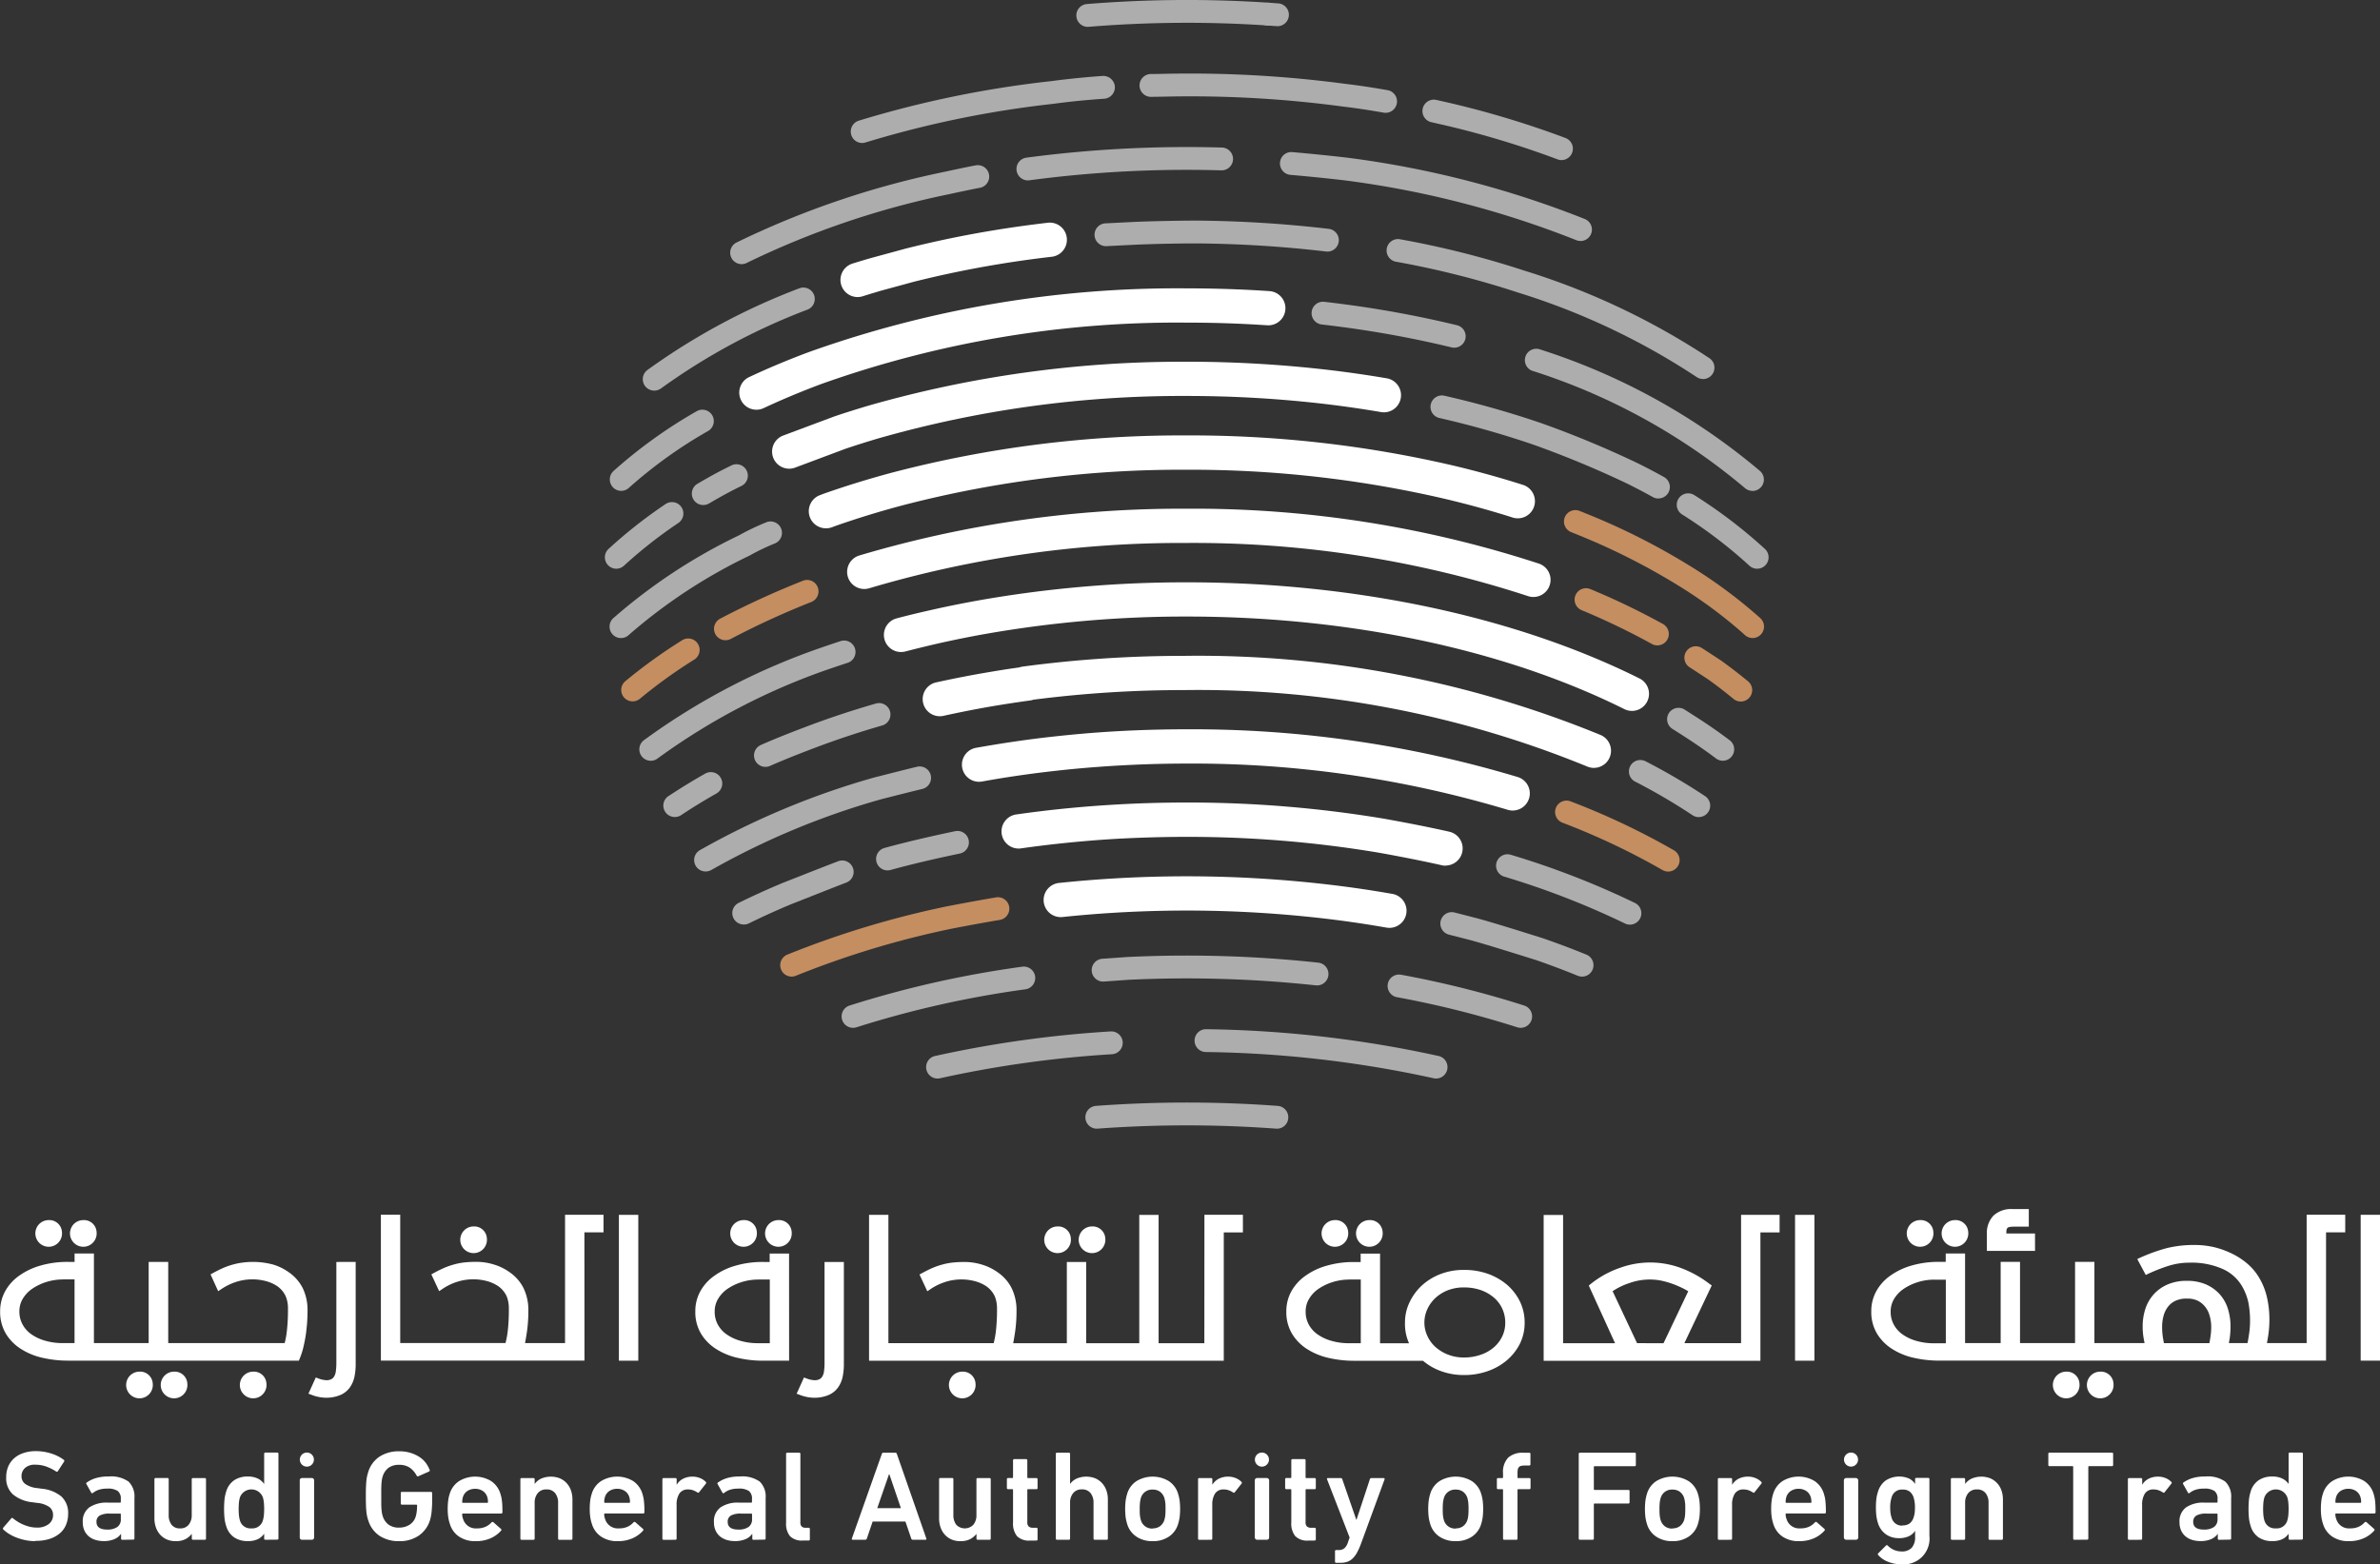 <svg xmlns="http://www.w3.org/2000/svg" width="121.711" height="80" viewBox="0 0 121.711 80">
  <rect x="0" y="0" width="121.711" height="80" fill="#333333" stroke="none"/>
  <g id="logoGreenBox" transform="translate(-14367.182 -3454.5)">
    <g id="Group_24974" data-name="Group 24974" transform="translate(14367.183 3454.5)">
      <g id="Group_24971" data-name="Group 24971" transform="translate(30.936 0)">
        <g id="Group_542" data-name="Group 542" transform="translate(49.062 26.096)">
          <path id="Path_256" data-name="Path 256" d="M794.745,361.088a.585.585,0,0,1-.433-.19,23.978,23.978,0,0,0-3.3-2.453,34.1,34.1,0,0,0-5.081-2.585l-.446-.181a.584.584,0,1,1,.433-1.084l.444.18a34.7,34.7,0,0,1,5.265,2.678,25.16,25.16,0,0,1,3.507,2.614.586.586,0,0,1-.389,1.022Z" transform="translate(-785.117 -354.553)" fill="#c48e61"/>
        </g>
        <g id="Group_543" data-name="Group 543" transform="translate(48.573 40.94)">
          <path id="Path_257" data-name="Path 257" d="M790.079,383.618a.576.576,0,0,1-.292-.079,36.074,36.074,0,0,0-5.133-2.428.584.584,0,0,1,.418-1.09,37.361,37.361,0,0,1,5.3,2.508.584.584,0,0,1-.293,1.089Z" transform="translate(-784.28 -379.983)" fill="#c48e61"/>
        </g>
        <g id="Group_544" data-name="Group 544" transform="translate(8.958 45.888)">
          <path id="Path_258" data-name="Path 258" d="M717,392.518a.584.584,0,0,1-.221-1.124,47.594,47.594,0,0,1,8.14-2.465c.007,0,1.252-.246,2.534-.462a.584.584,0,1,1,.194,1.152c-1.267.212-2.495.455-2.495.455a46.328,46.328,0,0,0-7.931,2.4A.59.59,0,0,1,717,392.518Z" transform="translate(-716.412 -388.459)" fill="#c48e61"/>
        </g>
        <g id="Group_545" data-name="Group 545" transform="translate(55.201 33.058)">
          <path id="Path_259" data-name="Path 259" d="M798.517,369.3a.578.578,0,0,1-.371-.134c-.41-.339-.841-.672-1.285-.991h0s-.42-.278-.959-.626a.584.584,0,1,1,.633-.982c.558.361.99.647.99.647.483.347.936.7,1.365,1.052a.584.584,0,0,1-.373,1.034Z" transform="translate(-795.634 -366.479)" fill="#c48e61"/>
        </g>
        <g id="Group_546" data-name="Group 546" transform="translate(49.586 30.084)">
          <path id="Path_260" data-name="Path 260" d="M790.251,364.308a.58.58,0,0,1-.283-.073,36.29,36.29,0,0,0-3.593-1.729.583.583,0,0,1,.449-1.077,37.226,37.226,0,0,1,3.71,1.784.584.584,0,0,1-.283,1.094Z" transform="translate(-786.015 -361.384)" fill="#c48e61"/>
        </g>
        <g id="Group_547" data-name="Group 547" transform="translate(0.831 32.668)">
          <path id="Path_261" data-name="Path 261" d="M703.074,369.013a.584.584,0,0,1-.372-1.034,26.692,26.692,0,0,1,2.885-2.081.584.584,0,1,1,.618.99,25.483,25.483,0,0,0-2.759,1.99A.582.582,0,0,1,703.074,369.013Z" transform="translate(-702.489 -365.81)" fill="#c48e61"/>
        </g>
        <g id="Group_548" data-name="Group 548" transform="translate(5.574 29.652)">
          <path id="Path_262" data-name="Path 262" d="M711.2,363.736a.584.584,0,0,1-.271-1.1,43.77,43.77,0,0,1,4.259-1.95.584.584,0,0,1,.427,1.086,42.5,42.5,0,0,0-4.144,1.9A.578.578,0,0,1,711.2,363.736Z" transform="translate(-710.615 -360.645)" fill="#c48e61"/>
        </g>
        <g id="Group_549" data-name="Group 549" transform="translate(12.042 11.379)">
          <path id="Path_263" data-name="Path 263" d="M722.572,333.153a.876.876,0,0,1-.263-1.711q.5-.157,1.006-.3l1.7-.462c1.469-.372,2.981-.687,4.508-.938.915-.151,1.858-.282,2.8-.392a.876.876,0,0,1,.2,1.74c-.916.106-1.832.233-2.721.38-1.477.243-2.94.547-4.347.9l-1.669.454c-.311.091-.635.189-.954.29A.878.878,0,0,1,722.572,333.153Z" transform="translate(-721.696 -329.34)" fill="#fff"/>
        </g>
        <g id="Group_550" data-name="Group 550" transform="translate(6.867 14.747)">
          <path id="Path_264" data-name="Path 264" d="M713.706,341.317a.876.876,0,0,1-.373-1.668c.947-.444,1.952-.867,2.987-1.255l.056-.02.09-.033a56.016,56.016,0,0,1,19.252-3.231q.489,0,.976.007c1.1.018,2.2.062,3.259.134a.876.876,0,0,1-.117,1.748c-1.033-.07-2.1-.114-3.168-.13q-.472-.007-.95-.007a54.267,54.267,0,0,0-18.649,3.124l-.085.031c-1.04.39-2,.794-2.906,1.218A.871.871,0,0,1,713.706,341.317Z" transform="translate(-712.83 -335.109)" fill="#fff"/>
        </g>
        <g id="Group_551" data-name="Group 551" transform="translate(18.254 37.3)">
          <path id="Path_265" data-name="Path 265" d="M760.505,377.9a.9.9,0,0,1-.26-.039,56.027,56.027,0,0,0-16.406-2.363c-1.986,0-3.976.1-5.916.287q-.6.06-1.2.13c-1.132.135-2.259.3-3.352.5a.875.875,0,0,1-.312-1.723c1.127-.2,2.29-.379,3.457-.518q.615-.073,1.237-.134c2-.2,4.044-.295,6.087-.295a57.81,57.81,0,0,1,16.926,2.442.876.876,0,0,1-.26,1.712Z" transform="translate(-732.338 -373.746)" fill="#fff"/>
        </g>
        <g id="Group_552" data-name="Group 552" transform="translate(20.302 41.057)">
          <path id="Path_266" data-name="Path 266" d="M758.537,383.4a.886.886,0,0,1-.194-.022c-1.471-.335-3.262-.651-3.28-.653a59.13,59.13,0,0,0-9.764-.8c-1.2,0-2.411.036-3.6.1-.242.015-.483.03-.724.047-1.388.1-2.778.246-4.133.439a.876.876,0,1,1-.248-1.734c1.4-.2,2.827-.351,4.255-.452q.37-.026.745-.048c1.221-.072,2.465-.108,3.7-.108a60.915,60.915,0,0,1,10.06.822c.082.014,1.858.327,3.372.671a.876.876,0,0,1-.193,1.73Z" transform="translate(-735.847 -380.182)" fill="#fff"/>
        </g>
        <g id="Group_553" data-name="Group 553" transform="translate(22.45 44.819)">
          <path id="Path_267" data-name="Path 267" d="M757.186,389.262a.9.9,0,0,1-.153-.013c-.811-.143-1.637-.269-2.457-.376a60.961,60.961,0,0,0-8.96-.483c-1.717.034-3.441.14-5.123.317a.876.876,0,1,1-.184-1.742c1.732-.182,3.505-.292,5.272-.327a62.65,62.65,0,0,1,9.22.5c.846.109,1.7.24,2.536.387a.875.875,0,0,1-.151,1.738Z" transform="translate(-739.526 -386.628)" fill="#fff"/>
        </g>
        <g id="Group_554" data-name="Group 554" transform="translate(10.425 22.266)">
          <path id="Path_268" data-name="Path 268" d="M719.8,352.744a.875.875,0,0,1-.312-1.693l.194-.074c1.135-.4,2.3-.759,3.485-1.077h0l.12-.031h0a58.372,58.372,0,0,1,14.96-1.875,59.222,59.222,0,0,1,13.542,1.52c1.238.291,2.458.627,3.627,1a.876.876,0,1,1-.529,1.669c-1.127-.357-2.3-.68-3.5-.961a57.485,57.485,0,0,0-13.141-1.473,56.594,56.594,0,0,0-14.513,1.817h0l-.113.03c-1.144.306-2.268.654-3.343,1.031l-.173.066A.873.873,0,0,1,719.8,352.744Z" transform="translate(-718.925 -347.991)" fill="#fff"/>
        </g>
        <g id="Group_555" data-name="Group 555" transform="translate(14.265 29.78)">
          <path id="Path_269" data-name="Path 269" d="M763.758,367.441a.872.872,0,0,1-.39-.092c-6.127-3.053-14.072-4.734-22.374-4.734a58.941,58.941,0,0,0-10.261.883l-.131.023c-.813.146-1.627.312-2.413.491q-.8.185-1.587.389a.875.875,0,0,1-.446-1.693q.809-.214,1.641-.4c.813-.187,1.655-.358,2.5-.51l.077-.014a60.8,60.8,0,0,1,10.619-.919c8.568,0,16.791,1.746,23.155,4.918a.876.876,0,0,1-.391,1.659Z" transform="translate(-725.504 -360.863)" fill="#fff"/>
        </g>
        <g id="Group_556" data-name="Group 556" transform="translate(16.212 33.542)">
          <path id="Path_270" data-name="Path 270" d="M763.2,373.039a.871.871,0,0,1-.347-.072,52.46,52.46,0,0,0-20.6-3.907,60.14,60.14,0,0,0-7.717.492.847.847,0,0,1-.169.04q-1.04.142-2.054.316c-.8.139-1.606.3-2.4.475a.876.876,0,0,1-.377-1.71c.823-.181,1.658-.347,2.482-.489.58-.1,1.186-.2,1.8-.283a.851.851,0,0,1,.178-.043,61.729,61.729,0,0,1,8.255-.548,54.218,54.218,0,0,1,21.3,4.05.876.876,0,0,1-.348,1.679Z" transform="translate(-728.84 -367.309)" fill="#fff"/>
        </g>
        <g id="Group_557" data-name="Group 557" transform="translate(8.556 18.504)">
          <path id="Path_271" data-name="Path 271" d="M716.6,347.013a.876.876,0,0,1-.307-1.7l2.6-.972c.295-.1.562-.187.831-.271.29-.093.583-.182.878-.27a58.28,58.28,0,0,1,16.322-2.258,62.251,62.251,0,0,1,7.335.43c.979.117,1.948.257,2.882.417a.876.876,0,1,1-.3,1.726c-.905-.155-1.845-.291-2.795-.405a60.6,60.6,0,0,0-7.127-.417,56.506,56.506,0,0,0-15.823,2.185c-.284.084-.568.172-.848.26q-.391.124-.776.254l-2.569.961A.871.871,0,0,1,716.6,347.013Z" transform="translate(-715.723 -341.546)" fill="#fff"/>
        </g>
        <g id="Group_558" data-name="Group 558" transform="translate(12.385 26.018)">
          <path id="Path_272" data-name="Path 272" d="M757.381,358.932a.874.874,0,0,1-.281-.046,55.07,55.07,0,0,0-17.461-2.717,56.018,56.018,0,0,0-16.224,2.316.875.875,0,1,1-.514-1.674,57.781,57.781,0,0,1,16.738-2.394,56.852,56.852,0,0,1,18.023,2.809.876.876,0,0,1-.281,1.705Z" transform="translate(-722.283 -354.418)" fill="#fff"/>
        </g>
        <g id="Group_559" data-name="Group 559" transform="translate(33.318 0.137)">
          <path id="Path_273" data-name="Path 273" d="M759.224,311.282l-.043,0-.491-.034a.585.585,0,0,1-.545-.621.592.592,0,0,1,.621-.544l.5.035a.584.584,0,0,1-.041,1.166Z" transform="translate(-758.145 -310.081)" fill="#adadad"/>
        </g>
        <g id="Group_560" data-name="Group 560" transform="translate(24.106 0)">
          <path id="Path_274" data-name="Path 274" d="M742.946,311.219a.584.584,0,0,1-.047-1.166,63.17,63.17,0,0,1,9.3-.069.584.584,0,0,1,.545.62.592.592,0,0,1-.62.545,61.649,61.649,0,0,0-9.127.068Z" transform="translate(-742.363 -309.846)" fill="#adadad"/>
        </g>
        <g id="Group_561" data-name="Group 561" transform="translate(27.31 3.764)">
          <path id="Path_275" data-name="Path 275" d="M760.462,318.3a.552.552,0,0,1-.1-.009c-.769-.135-1.471-.24-2.086-.312a58.448,58.448,0,0,0-8.971-.51c-.289.006-.577.012-.864.014h0a.584.584,0,0,1,0-1.167c.281,0,.563-.008.845-.014a60.238,60.238,0,0,1,9.14.519c.628.073,1.352.181,2.145.321a.584.584,0,0,1-.1,1.158Z" transform="translate(-747.853 -316.294)" fill="#adadad"/>
        </g>
        <g id="Group_562" data-name="Group 562" transform="translate(41.803 5.097)">
          <path id="Path_276" data-name="Path 276" d="M779.8,321.668a.578.578,0,0,1-.206-.038,46.785,46.785,0,0,0-6.134-1.828l-.318-.072a.583.583,0,1,1,.25-1.14l.331.074A48.066,48.066,0,0,1,780,320.538a.584.584,0,0,1-.206,1.13Z" transform="translate(-772.681 -318.577)" fill="#adadad"/>
        </g>
        <g id="Group_563" data-name="Group 563" transform="translate(12.568 3.884)">
          <path id="Path_277" data-name="Path 277" d="M723.18,319.928a.584.584,0,0,1-.173-1.141,53.866,53.866,0,0,1,9.823-2.021c.028,0,1.118-.16,2.651-.267a.593.593,0,0,1,.623.542.585.585,0,0,1-.542.623c-1.487.1-2.573.257-2.583.259a52.77,52.77,0,0,0-9.627,1.978A.6.6,0,0,1,723.18,319.928Z" transform="translate(-722.596 -316.499)" fill="#adadad"/>
        </g>
        <g id="Group_564" data-name="Group 564" transform="translate(34.519 7.776)">
          <path id="Path_278" data-name="Path 278" d="M775.572,327.715a.581.581,0,0,1-.219-.043,49.022,49.022,0,0,0-11.859-3.06s-1.223-.147-2.758-.279a.584.584,0,0,1-.531-.632.575.575,0,0,1,.632-.531c1.556.134,2.793.283,2.806.284a50.2,50.2,0,0,1,12.149,3.137.584.584,0,0,1-.219,1.125Z" transform="translate(-760.202 -323.166)" fill="#adadad"/>
        </g>
        <g id="Group_565" data-name="Group 565" transform="translate(21.04 7.52)">
          <path id="Path_279" data-name="Path 279" d="M737.693,324.434a.584.584,0,0,1-.077-1.162,62.479,62.479,0,0,1,9.988-.519.584.584,0,1,1-.033,1.167,60.8,60.8,0,0,0-9.8.509A.609.609,0,0,1,737.693,324.434Z" transform="translate(-737.11 -322.728)" fill="#adadad"/>
        </g>
        <g id="Group_566" data-name="Group 566" transform="translate(6.405 8.447)">
          <path id="Path_280" data-name="Path 280" d="M712.623,329.379a.584.584,0,0,1-.26-1.107,44.945,44.945,0,0,1,10.619-3.611s1.128-.246,1.614-.334a.583.583,0,1,1,.21,1.148c-.474.087-1.576.327-1.577.327a43.737,43.737,0,0,0-10.346,3.515A.573.573,0,0,1,712.623,329.379Z" transform="translate(-712.039 -324.317)" fill="#adadad"/>
        </g>
        <g id="Group_567" data-name="Group 567" transform="translate(39.943 12.221)">
          <path id="Path_281" data-name="Path 281" d="M785.708,337.945a.576.576,0,0,1-.327-.1,35.678,35.678,0,0,0-9.176-4.335,46,46,0,0,0-6.228-1.569.584.584,0,0,1,.2-1.149,47.11,47.11,0,0,1,6.386,1.608,36.846,36.846,0,0,1,9.471,4.481.583.583,0,0,1-.329,1.066Z" transform="translate(-769.495 -330.782)" fill="#adadad"/>
        </g>
        <g id="Group_568" data-name="Group 568" transform="translate(25.017 11.278)">
          <path id="Path_282" data-name="Path 282" d="M755.858,330.752a.556.556,0,0,1-.069,0,60.39,60.39,0,0,0-6.686-.415c-.01,0-1.482,0-3,.063l-1.563.078a.584.584,0,0,1-.058-1.166l1.569-.078c1.55-.061,3.043-.064,3.058-.064a61.909,61.909,0,0,1,6.82.423.584.584,0,0,1-.068,1.163Z" transform="translate(-743.925 -329.166)" fill="#adadad"/>
        </g>
        <g id="Group_569" data-name="Group 569" transform="translate(1.933 14.702)">
          <path id="Path_283" data-name="Path 283" d="M704.962,340.308a.584.584,0,0,1-.348-1.053,33.574,33.574,0,0,1,7.776-4.182.584.584,0,0,1,.424,1.088,32.427,32.427,0,0,0-7.5,4.033A.581.581,0,0,1,704.962,340.308Z" transform="translate(-704.377 -335.033)" fill="#adadad"/>
        </g>
        <g id="Group_570" data-name="Group 570" transform="translate(47 17.817)">
          <path id="Path_284" data-name="Path 284" d="M793.264,347.655a.581.581,0,0,1-.389-.149,31.8,31.8,0,0,0-10.894-6,.583.583,0,0,1,.376-1.1,32.938,32.938,0,0,1,11.3,6.236.584.584,0,0,1-.389,1.019Z" transform="translate(-781.585 -340.368)" fill="#adadad"/>
        </g>
        <g id="Group_571" data-name="Group 571" transform="translate(36.136 15.431)">
          <path id="Path_285" data-name="Path 285" d="M770.264,338.631a.586.586,0,0,1-.138-.016,54.25,54.25,0,0,0-5.506-1.029q-.56-.075-1.13-.141a.583.583,0,1,1,.134-1.159c.386.044.771.092,1.152.143a55.214,55.214,0,0,1,5.625,1.052.583.583,0,0,1-.137,1.151Z" transform="translate(-762.973 -336.281)" fill="#adadad"/>
        </g>
        <g id="Group_572" data-name="Group 572" transform="translate(54.814 25.232)">
          <path id="Path_286" data-name="Path 286" d="M799.084,356.926a.58.58,0,0,1-.4-.155,24.12,24.12,0,0,0-3.444-2.623.584.584,0,1,1,.626-.987,25.3,25.3,0,0,1,3.611,2.752.583.583,0,0,1-.4,1.012Z" transform="translate(-794.972 -353.071)" fill="#adadad"/>
        </g>
        <g id="Group_573" data-name="Group 573" transform="translate(42.198 20.219)">
          <path id="Path_287" data-name="Path 287" d="M785.033,349.761a.576.576,0,0,1-.283-.073q-.636-.353-1.308-.687a51.392,51.392,0,0,0-4.8-1.994,47.937,47.937,0,0,0-4.83-1.369.584.584,0,0,1,.26-1.138,49.137,49.137,0,0,1,4.953,1.4,51.374,51.374,0,0,1,4.938,2.051q.7.345,1.356.712a.584.584,0,0,1-.284,1.094Z" transform="translate(-773.358 -344.484)" fill="#adadad"/>
        </g>
        <g id="Group_574" data-name="Group 574" transform="translate(0 25.69)">
          <path id="Path_288" data-name="Path 288" d="M701.649,357.252a.584.584,0,0,1-.4-1.013,24.677,24.677,0,0,1,2.9-2.283.584.584,0,1,1,.654.967,23.5,23.5,0,0,0-2.766,2.175A.579.579,0,0,1,701.649,357.252Z" transform="translate(-701.065 -353.856)" fill="#adadad"/>
        </g>
        <g id="Group_575" data-name="Group 575" transform="translate(54.34 36.212)">
          <path id="Path_289" data-name="Path 289" d="M796.988,374.578a.582.582,0,0,1-.351-.118c-.54-.407-1.117-.8-1.713-1.184l-.5-.318a.584.584,0,1,1,.631-.982l.494.316c.62.394,1.222.81,1.787,1.236a.584.584,0,0,1-.351,1.05Z" transform="translate(-794.16 -371.883)" fill="#adadad"/>
        </g>
        <g id="Group_576" data-name="Group 576" transform="translate(1.757 32.766)">
          <path id="Path_290" data-name="Path 290" d="M704.66,372.12a.584.584,0,0,1-.351-1.05,34.272,34.272,0,0,1,9.114-4.751s.313-.111.923-.311a.584.584,0,1,1,.364,1.109c-.588.193-.891.3-.895.3a33.148,33.148,0,0,0-8.8,4.583A.581.581,0,0,1,704.66,372.12Z" transform="translate(-704.076 -365.978)" fill="#adadad"/>
        </g>
        <g id="Group_577" data-name="Group 577" transform="translate(52.375 38.877)">
          <path id="Path_291" data-name="Path 291" d="M794.355,379.362a.581.581,0,0,1-.323-.1,30.511,30.511,0,0,0-2.923-1.713.584.584,0,1,1,.535-1.038,31.5,31.5,0,0,1,3.036,1.779.584.584,0,0,1-.325,1.069Z" transform="translate(-790.793 -376.448)" fill="#adadad"/>
        </g>
        <g id="Group_578" data-name="Group 578" transform="translate(7.622 35.954)">
          <path id="Path_292" data-name="Path 292" d="M714.708,374.707a.584.584,0,0,1-.239-1.117c.89-.4,2.111-.858,2.163-.877,1.193-.459,2.452-.88,3.739-1.25a.584.584,0,0,1,.323,1.122c-1.254.361-2.481.771-3.647,1.219-.016.006-1.244.469-2.1.852A.6.6,0,0,1,714.708,374.707Z" transform="translate(-714.123 -371.44)" fill="#adadad"/>
        </g>
        <g id="Group_579" data-name="Group 579" transform="translate(2.99 39.484)">
          <path id="Path_293" data-name="Path 293" d="M706.774,379.789a.584.584,0,0,1-.28-1.1c.593-.392,1.212-.771,1.841-1.126a.584.584,0,0,1,.574,1.017c-.62.35-1.23.723-1.812,1.11A.584.584,0,0,1,706.774,379.789Z" transform="translate(-706.188 -377.488)" fill="#adadad"/>
        </g>
        <g id="Group_580" data-name="Group 580" transform="translate(4.559 39.204)">
          <path id="Path_294" data-name="Path 294" d="M709.46,382.374a.584.584,0,0,1-.292-1.089,40.357,40.357,0,0,1,8.98-3.735c.018,0,1.311-.335,2.1-.525a.584.584,0,1,1,.276,1.134c-.78.189-2.065.517-2.065.517a39.125,39.125,0,0,0-8.7,3.62A.58.58,0,0,1,709.46,382.374Z" transform="translate(-708.875 -377.008)" fill="#adadad"/>
        </g>
        <g id="Group_581" data-name="Group 581" transform="translate(6.514 44.012)">
          <path id="Path_295" data-name="Path 295" d="M712.81,388.516a.583.583,0,0,1-.259-1.107c.726-.358,1.483-.7,2.251-1.021.009,0,1.958-.775,2.816-1.1a.584.584,0,1,1,.418,1.09c-.854.328-2.795,1.1-2.8,1.1-.736.306-1.47.639-2.174.986A.581.581,0,0,1,712.81,388.516Z" transform="translate(-712.225 -385.246)" fill="#adadad"/>
        </g>
        <g id="Group_582" data-name="Group 582" transform="translate(42.71 46.648)">
          <path id="Path_296" data-name="Path 296" d="M781.493,393.06a.589.589,0,0,1-.221-.043c-.695-.284-1.418-.556-2.147-.808-.011,0-2.523-.8-3.4-1.03l-1.048-.268a.584.584,0,0,1,.287-1.132l1.054.27c.908.234,3.372,1.019,3.477,1.051.763.264,1.506.544,2.221.836a.584.584,0,0,1-.221,1.124Z" transform="translate(-774.235 -389.761)" fill="#adadad"/>
        </g>
        <g id="Group_583" data-name="Group 583" transform="translate(40.01 49.839)">
          <path id="Path_297" data-name="Path 297" d="M776.431,397.956a.6.6,0,0,1-.179-.028,50.07,50.07,0,0,0-6.166-1.542.584.584,0,0,1,.213-1.148,51.333,51.333,0,0,1,6.311,1.578.584.584,0,0,1-.179,1.139Z" transform="translate(-769.609 -395.228)" fill="#adadad"/>
        </g>
        <g id="Group_584" data-name="Group 584" transform="translate(24.89 48.868)">
          <path id="Path_298" data-name="Path 298" d="M755.239,395.091a.6.6,0,0,1-.064,0,61.831,61.831,0,0,0-9.6-.284l-1.247.089a.584.584,0,0,1-.083-1.165l1.26-.089a62.608,62.608,0,0,1,9.794.288.584.584,0,0,1-.062,1.164Z" transform="translate(-743.706 -393.564)" fill="#adadad"/>
        </g>
        <g id="Group_585" data-name="Group 585" transform="translate(12.1 49.438)">
          <path id="Path_299" data-name="Path 299" d="M722.379,397.67a.584.584,0,0,1-.179-1.139,52.764,52.764,0,0,1,8.811-1.984.584.584,0,1,1,.16,1.156,51.649,51.649,0,0,0-8.614,1.939A.6.6,0,0,1,722.379,397.67Z" transform="translate(-721.795 -394.541)" fill="#adadad"/>
        </g>
        <g id="Group_586" data-name="Group 586" transform="translate(30.134 52.637)">
          <path id="Path_300" data-name="Path 300" d="M765.06,402.544a.564.564,0,0,1-.128-.014,57.671,57.671,0,0,0-11.667-1.341.584.584,0,0,1,.009-1.167h.009a58.815,58.815,0,0,1,11.9,1.369.583.583,0,0,1-.127,1.153Z" transform="translate(-752.691 -400.022)" fill="#adadad"/>
        </g>
        <g id="Group_587" data-name="Group 587" transform="translate(16.425 52.75)">
          <path id="Path_301" data-name="Path 301" d="M729.792,402.625a.584.584,0,0,1-.1-1.16,57.76,57.76,0,0,1,8.946-1.249.584.584,0,1,1,.072,1.166,56.58,56.58,0,0,0-8.795,1.229A.55.55,0,0,1,729.792,402.625Z" transform="translate(-729.205 -400.215)" fill="#adadad"/>
        </g>
        <g id="Group_588" data-name="Group 588" transform="translate(24.563 56.388)">
          <path id="Path_302" data-name="Path 302" d="M743.73,407.785a.584.584,0,0,1-.043-1.166,63.27,63.27,0,0,1,9.3,0,.583.583,0,0,1,.539.625.577.577,0,0,1-.625.539,62.236,62.236,0,0,0-9.131,0Z" transform="translate(-743.146 -406.448)" fill="#adadad"/>
        </g>
        <g id="Group_589" data-name="Group 589" transform="translate(0.236 26.673)">
          <path id="Path_303" data-name="Path 303" d="M702.054,361.5a.582.582,0,0,1-.584-.581v-.005a.583.583,0,0,1,.194-.435,28.408,28.408,0,0,1,6.422-4.232,12.427,12.427,0,0,1,1.373-.658.584.584,0,1,1,.463,1.072,11.34,11.34,0,0,0-1.241.591c-.017.01-.038.023-.055.031a27.34,27.34,0,0,0-6.159,4.045A.583.583,0,0,1,702.054,361.5Z" transform="translate(-701.47 -355.54)" fill="#adadad"/>
        </g>
        <g id="Group_590" data-name="Group 590" transform="translate(0.247 20.942)">
          <path id="Path_304" data-name="Path 304" d="M702.073,349.884a.584.584,0,0,1-.389-1.019,24.742,24.742,0,0,1,4.267-3.064.584.584,0,0,1,.585,1.01,23.575,23.575,0,0,0-4.074,2.923A.582.582,0,0,1,702.073,349.884Z" transform="translate(-701.489 -345.722)" fill="#adadad"/>
        </g>
        <g id="Group_591" data-name="Group 591" transform="translate(13.866 42.498)">
          <path id="Path_305" data-name="Path 305" d="M725.4,384.668a.584.584,0,0,1-.155-1.146c.968-.269,2.287-.582,3.618-.859a.584.584,0,1,1,.237,1.144c-1.307.271-2.6.578-3.543.841A.608.608,0,0,1,725.4,384.668Z" transform="translate(-724.82 -382.651)" fill="#adadad"/>
        </g>
        <g id="Group_592" data-name="Group 592" transform="translate(45.561 43.688)">
          <path id="Path_306" data-name="Path 306" d="M785.976,388.291a.58.58,0,0,1-.257-.06,41.516,41.516,0,0,0-6.187-2.4.584.584,0,0,1,.344-1.116,42.7,42.7,0,0,1,6.359,2.468.584.584,0,0,1-.259,1.107Z" transform="translate(-779.12 -384.689)" fill="#adadad"/>
        </g>
        <g id="Group_593" data-name="Group 593" transform="translate(4.445 23.752)">
          <path id="Path_307" data-name="Path 307" d="M709.266,352.614a.584.584,0,0,1-.3-1.087c.7-.409,1.067-.608,1.717-.929a.584.584,0,1,1,.516,1.047c-.621.307-.974.5-1.644.891A.587.587,0,0,1,709.266,352.614Z" transform="translate(-708.681 -350.537)" fill="#adadad"/>
        </g>
      </g>
      <g id="Group_24972" data-name="Group 24972" transform="translate(0 61.842)">
        <g id="Group_595" data-name="Group 595" transform="translate(0 2.269)">
          <path id="Path_308" data-name="Path 308" d="M477.481,353.1l.036-.087a3.768,3.768,0,0,0,.181-.543c.043-.175.082-.364.119-.573s.056-.424.079-.654c.02-.256.028-.483.028-.692a2.58,2.58,0,0,0-.241-1.15,2.192,2.192,0,0,0-.712-.817,2.712,2.712,0,0,0-.786-.391,3.974,3.974,0,0,0-1.537-.112,3.288,3.288,0,0,0-.52.1,3.626,3.626,0,0,0-.477.163c-.144.06-.328.15-.569.28l-.118.066.39.859.141-.093a3.031,3.031,0,0,1,.834-.4,2.722,2.722,0,0,1,1.51-.011,1.949,1.949,0,0,1,.531.243,1.286,1.286,0,0,1,.435.514,1.561,1.561,0,0,1,.118.619,9.6,9.6,0,0,1-.059,1.191,4.067,4.067,0,0,1-.11.593H470.8l0-4.154H469.8l0,4.154H467l0-4.584h-.989v.43h-.322a4.969,4.969,0,0,0-1.416.186,3.54,3.54,0,0,0-1.1.523,2.366,2.366,0,0,0-.72.805,2.105,2.105,0,0,0-.249,1.011,2.157,2.157,0,0,0,.3,1.157,2.4,2.4,0,0,0,.794.788,3.433,3.433,0,0,0,1.114.444,5.79,5.79,0,0,0,1.278.136h11.795Zm-12.072-4.155h.6v3.259h-.6a3.174,3.174,0,0,1-.89-.119,2.321,2.321,0,0,1-.71-.327,1.46,1.46,0,0,1-.454-.5,1.35,1.35,0,0,1-.167-.679,1.24,1.24,0,0,1,.178-.65,1.642,1.642,0,0,1,.489-.511,2.716,2.716,0,0,1,.72-.342,2.833,2.833,0,0,1,.833-.127" transform="translate(-462.198 -347.624)" fill="#fff"/>
        </g>
        <g id="Group_596" data-name="Group 596" transform="translate(15.775 2.699)">
          <path id="Path_309" data-name="Path 309" d="M490.648,348.361l0,5.217a2.922,2.922,0,0,1-.023.339.712.712,0,0,1-.074.271.388.388,0,0,1-.147.161.526.526,0,0,1-.284.059,1.344,1.344,0,0,1-.4-.093l-.124-.046-.376.829.145.053a2.09,2.09,0,0,0,.714.153,1.86,1.86,0,0,0,.775-.139,1.157,1.157,0,0,0,.494-.4,1.5,1.5,0,0,0,.232-.566,3.173,3.173,0,0,0,.056-.622l0-5.217Z" transform="translate(-489.223 -348.361)" fill="#fff"/>
        </g>
        <g id="Group_597" data-name="Group 597" transform="translate(19.472 0.29)">
          <path id="Path_310" data-name="Path 310" d="M505.97,345.13h.978v-.9H504.98l0,6.563h-2.047c.031-.155.063-.35.1-.59a7.542,7.542,0,0,0,.071-1.063,2.573,2.573,0,0,0-.243-1.151,2.158,2.158,0,0,0-.71-.817,2.684,2.684,0,0,0-.786-.391,3.033,3.033,0,0,0-.932-.144,5.826,5.826,0,0,0-.605.031,3.3,3.3,0,0,0-.516.1,3.7,3.7,0,0,0-.48.164,6.321,6.321,0,0,0-.569.28l-.121.065.4.859.139-.093a2.922,2.922,0,0,1,.831-.4,2.72,2.72,0,0,1,1.509-.012,1.949,1.949,0,0,1,.532.243,1.312,1.312,0,0,1,.437.514,1.6,1.6,0,0,1,.116.619,9.57,9.57,0,0,1-.059,1.19,4.608,4.608,0,0,1-.111.593h-5.385l0-6.563h-.989l0,7.46h10.412Z" transform="translate(-495.557 -344.234)" fill="#fff"/>
        </g>
        <g id="Group_598" data-name="Group 598" transform="translate(31.649 0.29)">
          <rect id="Rectangle_145" data-name="Rectangle 145" width="0.992" height="7.459" fill="#fff"/>
        </g>
        <g id="Group_599" data-name="Group 599" transform="translate(35.555 2.269)">
          <path id="Path_311" data-name="Path 311" d="M527.906,347.624h-.992v.43h-.32a4.923,4.923,0,0,0-1.412.186,3.455,3.455,0,0,0-1.1.523,2.369,2.369,0,0,0-.722.805,2.1,2.1,0,0,0-.248,1.011,2.146,2.146,0,0,0,.3,1.157,2.394,2.394,0,0,0,.794.788,3.431,3.431,0,0,0,1.113.444,5.789,5.789,0,0,0,1.277.136h1.312Zm-1.585,1.326h.6v3.259h-.6a3.181,3.181,0,0,1-.891-.119,2.308,2.308,0,0,1-.709-.327,1.48,1.48,0,0,1-.455-.5,1.364,1.364,0,0,1-.163-.679,1.23,1.23,0,0,1,.178-.65,1.63,1.63,0,0,1,.486-.511,2.736,2.736,0,0,1,.721-.342,2.826,2.826,0,0,1,.834-.127" transform="translate(-523.11 -347.624)" fill="#fff"/>
        </g>
        <g id="Group_600" data-name="Group 600" transform="translate(40.738 2.699)">
          <path id="Path_312" data-name="Path 312" d="M534.35,354.2a3.169,3.169,0,0,0,.056-.622l0-5.217h-.989l0,5.217a2.9,2.9,0,0,1-.023.339.71.71,0,0,1-.074.271.391.391,0,0,1-.147.162.528.528,0,0,1-.284.059,1.345,1.345,0,0,1-.4-.093l-.124-.046-.375.829.144.053a2.09,2.09,0,0,0,.715.153,1.868,1.868,0,0,0,.775-.139,1.157,1.157,0,0,0,.494-.4,1.478,1.478,0,0,0,.232-.566" transform="translate(-531.99 -348.361)" fill="#fff"/>
        </g>
        <g id="Group_601" data-name="Group 601" transform="translate(44.435 0.29)">
          <path id="Path_313" data-name="Path 313" d="M555.476,350.8h-2.339l0-6.563h-.989l0,6.563h-2.714l0-4.154h-.99l0,4.154H545.7c.032-.155.063-.35.1-.59a7.542,7.542,0,0,0,.071-1.063,2.575,2.575,0,0,0-.243-1.151,2.164,2.164,0,0,0-.71-.817,2.7,2.7,0,0,0-.785-.391,3.054,3.054,0,0,0-.933-.144,5.827,5.827,0,0,0-.605.031,3.332,3.332,0,0,0-.517.1,3.728,3.728,0,0,0-.48.164c-.144.06-.327.15-.568.28l-.121.065.4.859.138-.093a2.951,2.951,0,0,1,.831-.4,2.721,2.721,0,0,1,1.509-.012,1.935,1.935,0,0,1,.532.243,1.308,1.308,0,0,1,.438.514,1.611,1.611,0,0,1,.116.619,9.6,9.6,0,0,1-.059,1.19,4.651,4.651,0,0,1-.111.593h-5.384l0-6.563h-.989l0,7.46h18.14l0-6.563h.978v-.9h-1.968Z" transform="translate(-538.323 -344.234)" fill="#fff"/>
        </g>
        <g id="Group_602" data-name="Group 602" transform="translate(65.775 2.269)">
          <path id="Path_314" data-name="Path 314" d="M586.181,349.227a3.148,3.148,0,0,0-.983-.566,3.6,3.6,0,0,0-1.232-.2,3.262,3.262,0,0,0-1.187.209,3,3,0,0,0-.953.58,2.814,2.814,0,0,0-.633.859,2.359,2.359,0,0,0-.237,1.049,2.406,2.406,0,0,0,.206,1.054h-1.481l0-4.584h-.992v.43h-.32a4.923,4.923,0,0,0-1.412.186,3.459,3.459,0,0,0-1.1.523,2.368,2.368,0,0,0-.721.805,2.1,2.1,0,0,0-.248,1.011,2.145,2.145,0,0,0,.3,1.157,2.4,2.4,0,0,0,.793.788,3.445,3.445,0,0,0,1.114.444,5.787,5.787,0,0,0,1.277.136h3.505a2.988,2.988,0,0,0,.879.514,3.37,3.37,0,0,0,1.215.215,3.565,3.565,0,0,0,1.216-.2,3.058,3.058,0,0,0,.981-.556,2.736,2.736,0,0,0,.664-.845,2.4,2.4,0,0,0,.243-1.08,2.469,2.469,0,0,0-.238-1.074,2.722,2.722,0,0,0-.653-.853m-.689.641a1.656,1.656,0,0,1,.432.565,1.689,1.689,0,0,1,.156.721,1.581,1.581,0,0,1-.158.712,1.729,1.729,0,0,1-.433.56,2.025,2.025,0,0,1-.667.373,2.579,2.579,0,0,1-.855.139,2.176,2.176,0,0,1-.811-.147,2.084,2.084,0,0,1-.641-.387,1.711,1.711,0,0,1-.418-.569,1.626,1.626,0,0,1-.152-.681,1.651,1.651,0,0,1,.15-.686,1.807,1.807,0,0,1,.421-.58,2.009,2.009,0,0,1,.633-.39,2.245,2.245,0,0,1,.819-.144,2.62,2.62,0,0,1,.855.135,2.114,2.114,0,0,1,.669.379m-7.4-.919h.6v3.259h-.6a3.18,3.18,0,0,1-.891-.119,2.3,2.3,0,0,1-.709-.327,1.473,1.473,0,0,1-.455-.5,1.362,1.362,0,0,1-.164-.679,1.229,1.229,0,0,1,.178-.65,1.626,1.626,0,0,1,.486-.511,2.744,2.744,0,0,1,.72-.342,2.839,2.839,0,0,1,.835-.127" transform="translate(-574.882 -347.624)" fill="#fff"/>
        </g>
        <g id="Group_603" data-name="Group 603" transform="translate(78.94 0.29)">
          <path id="Path_315" data-name="Path 315" d="M607.532,344.233l0,6.562h-2.9l1.4-2.95a.614.614,0,0,0-.095-.067,5.555,5.555,0,0,0-1.511-.837,4.5,4.5,0,0,0-3.08,0,.21.21,0,0,0-.05.017,4.95,4.95,0,0,0-1.525.869l-.009.013a.04.04,0,0,0-.018.009l1.344,2.95H598.43v-6.562h-.994l0,7.461h11.085v-6.566h.981v-.9Zm-5.32,6.562-1.25-2.658a3.441,3.441,0,0,1,.855-.414v0a3.079,3.079,0,0,1,1.633-.126,4.452,4.452,0,0,1,.58.166,5.374,5.374,0,0,1,.535.23c.107.054.2.107.265.148l-1.264,2.658Z" transform="translate(-597.436 -344.233)" fill="#fff"/>
        </g>
        <g id="Group_604" data-name="Group 604" transform="translate(91.796 0.29)">
          <rect id="Rectangle_146" data-name="Rectangle 146" width="0.99" height="7.459" fill="#fff"/>
        </g>
        <g id="Group_605" data-name="Group 605" transform="translate(101.603 0)">
          <path id="Path_316" data-name="Path 316" d="M638.726,344.98h-1.464v-.087c0-.127.034-.175.059-.2s.091-.062.328-.062h.76v-.9h-.828a1.325,1.325,0,0,0-.986.342h0a1.3,1.3,0,0,0-.331.941v.856h2.464Z" transform="translate(-636.262 -343.737)" fill="#fff"/>
        </g>
        <g id="Group_606" data-name="Group 606" transform="translate(95.699 0.287)">
          <path id="Path_317" data-name="Path 317" d="M649.4,345.126h.981v-.9h-1.973l0,6.563h-2.03c.02-.116.046-.257.072-.429a5.465,5.465,0,0,0,.053-.789,5.052,5.052,0,0,0-.122-1.111,3.467,3.467,0,0,0-.423-1.048,2.822,2.822,0,0,0-.529-.636,3.609,3.609,0,0,0-.746-.514,4.506,4.506,0,0,0-.93-.358,4.36,4.36,0,0,0-1.089-.131,5.772,5.772,0,0,0-1.41.161,8.962,8.962,0,0,0-1.368.492l-.141.065.435.814.121-.057a8.948,8.948,0,0,1,1.046-.409,3.57,3.57,0,0,1,1.08-.162,3.921,3.921,0,0,1,1.71.333,2.157,2.157,0,0,1,.986.905,2.836,2.836,0,0,1,.308.814,4.94,4.94,0,0,1,.082.958,4.385,4.385,0,0,1-.05.639c-.029.195-.054.344-.08.466h-.952c.008-.051.019-.113.034-.193a4.117,4.117,0,0,0,.049-.639,2.986,2.986,0,0,0-.139-.942,2.039,2.039,0,0,0-.435-.751,2.071,2.071,0,0,0-.709-.489,2.424,2.424,0,0,0-.947-.172,2.45,2.45,0,0,0-.953.172,2.034,2.034,0,0,0-.716.489,2.056,2.056,0,0,0-.447.748,2.872,2.872,0,0,0-.146.944,3.327,3.327,0,0,0,.062.647q.021.111.033.184h-2.563l0-4.154h-.989l0,4.154h-2.815l0-4.154h-.99l0,4.154h-1.82l0-4.584h-.989v.43h-.322a4.967,4.967,0,0,0-1.416.186,3.535,3.535,0,0,0-1.1.523,2.373,2.373,0,0,0-.721.806,2.1,2.1,0,0,0-.248,1.011,2.145,2.145,0,0,0,.3,1.157,2.4,2.4,0,0,0,.794.788,3.428,3.428,0,0,0,1.114.444,5.783,5.783,0,0,0,1.278.136h10.041l7.951,0h1.778Zm-5.873,4.838a3.235,3.235,0,0,1-.051.585c-.014.1-.028.184-.042.246h-2.324c-.014-.065-.028-.149-.048-.254a3.567,3.567,0,0,1-.045-.577,2.1,2.1,0,0,1,.082-.6,1.311,1.311,0,0,1,.241-.46,1.015,1.015,0,0,1,.387-.289,1.319,1.319,0,0,1,.56-.1,1.227,1.227,0,0,1,.534.1,1.1,1.1,0,0,1,.381.3,1.221,1.221,0,0,1,.24.461,1.982,1.982,0,0,1,.085.6m-14.171-2.428h.6V350.8h-.6a3.185,3.185,0,0,1-.891-.118,2.313,2.313,0,0,1-.709-.327,1.479,1.479,0,0,1-.455-.5,1.35,1.35,0,0,1-.166-.679,1.24,1.24,0,0,1,.178-.65,1.664,1.664,0,0,1,.489-.511,2.739,2.739,0,0,1,.721-.342,2.823,2.823,0,0,1,.834-.127" transform="translate(-626.148 -344.229)" fill="#fff"/>
        </g>
        <g id="Group_607" data-name="Group 607" transform="translate(120.722 0.287)">
          <rect id="Rectangle_147" data-name="Rectangle 147" width="0.989" height="7.459" fill="#fff"/>
        </g>
        <g id="Group_608" data-name="Group 608" transform="translate(0.147 12.381)">
          <path id="Path_318" data-name="Path 318" d="M464.118,369.545a2.5,2.5,0,0,1-.484-.046,2.826,2.826,0,0,1-.449-.124,2.317,2.317,0,0,1-.393-.186,1.771,1.771,0,0,1-.311-.233c-.035-.035-.04-.068-.013-.1l.406-.472c.03-.035.061-.037.092-.007a2.4,2.4,0,0,0,.239.17,1.959,1.959,0,0,0,.288.151,2.23,2.23,0,0,0,.324.108,1.469,1.469,0,0,0,.36.043.95.95,0,0,0,.619-.18.57.57,0,0,0,.219-.462.5.5,0,0,0-.177-.4,1.27,1.27,0,0,0-.636-.219l-.236-.033a1.848,1.848,0,0,1-1-.4,1.105,1.105,0,0,1-.347-.868,1.4,1.4,0,0,1,.1-.55,1.189,1.189,0,0,1,.3-.426,1.352,1.352,0,0,1,.475-.271,1.919,1.919,0,0,1,.625-.1,2.573,2.573,0,0,1,.8.121,2.153,2.153,0,0,1,.646.324.064.064,0,0,1,.013.092l-.315.485a.061.061,0,0,1-.092.019,2.392,2.392,0,0,0-.531-.262,1.672,1.672,0,0,0-.537-.085.738.738,0,0,0-.521.167.559.559,0,0,0-.18.429.479.479,0,0,0,.184.383,1.291,1.291,0,0,0,.635.219l.236.033a1.813,1.813,0,0,1,.989.4,1.14,1.14,0,0,1,.34.887,1.433,1.433,0,0,1-.105.55,1.135,1.135,0,0,1-.317.439,1.547,1.547,0,0,1-.527.288,2.311,2.311,0,0,1-.727.1" transform="translate(-462.45 -364.947)" fill="#fff"/>
        </g>
        <g id="Group_609" data-name="Group 609" transform="translate(4.232 13.678)">
          <path id="Path_319" data-name="Path 319" d="M471.472,370.4a.058.058,0,0,1-.065-.065V370.1H471.4a.788.788,0,0,1-.334.265,1.346,1.346,0,0,1-.557.1,1.4,1.4,0,0,1-.41-.059.971.971,0,0,1-.337-.177.847.847,0,0,1-.229-.3.994.994,0,0,1-.085-.428.872.872,0,0,1,.337-.76,1.561,1.561,0,0,1,.927-.243h.641a.035.035,0,0,0,.04-.039v-.151a.489.489,0,0,0-.151-.4.887.887,0,0,0-.55-.125,1.3,1.3,0,0,0-.439.063.942.942,0,0,0-.281.154c-.04.03-.07.026-.092-.013l-.242-.432a.056.056,0,0,1,.013-.085,1.594,1.594,0,0,1,.459-.223,2.22,2.22,0,0,1,.661-.085,1.546,1.546,0,0,1,1.019.262,1.061,1.061,0,0,1,.3.838v2.064a.058.058,0,0,1-.065.065Zm-.779-.524a.876.876,0,0,0,.521-.131.467.467,0,0,0,.18-.406V369.1a.035.035,0,0,0-.04-.04h-.524a1.012,1.012,0,0,0-.517.1.353.353,0,0,0-.164.324q0,.392.544.393" transform="translate(-469.448 -367.169)" fill="#fff"/>
        </g>
        <g id="Group_610" data-name="Group 610" transform="translate(7.894 13.75)">
          <path id="Path_320" data-name="Path 320" d="M477.7,370.45a.058.058,0,0,1-.065-.065v-.229h-.007a1.007,1.007,0,0,1-.324.265,1.058,1.058,0,0,1-.494.1,1.114,1.114,0,0,1-.455-.088,1,1,0,0,1-.341-.246,1.106,1.106,0,0,1-.216-.37,1.4,1.4,0,0,1-.075-.469v-1.991a.058.058,0,0,1,.065-.065h.6a.058.058,0,0,1,.065.065v1.821a.8.8,0,0,0,.144.5.522.522,0,0,0,.445.19.528.528,0,0,0,.435-.19.757.757,0,0,0,.154-.491v-1.828a.058.058,0,0,1,.065-.065h.6a.058.058,0,0,1,.065.065v3.027a.058.058,0,0,1-.065.065Z" transform="translate(-475.721 -367.293)" fill="#fff"/>
        </g>
        <g id="Group_611" data-name="Group 611" transform="translate(11.457 12.453)">
          <path id="Path_321" data-name="Path 321" d="M483.942,369.525a.058.058,0,0,1-.065-.065v-.236h-.007a.832.832,0,0,1-.314.269,1.148,1.148,0,0,1-.524.1,1.2,1.2,0,0,1-.688-.19,1.055,1.055,0,0,1-.406-.57,2.144,2.144,0,0,1-.085-.376,5.029,5.029,0,0,1,0-1.029,2.168,2.168,0,0,1,.085-.377,1.053,1.053,0,0,1,.406-.57,1.2,1.2,0,0,1,.688-.19,1.14,1.14,0,0,1,.524.105.836.836,0,0,1,.314.268h.007v-1.533a.058.058,0,0,1,.065-.065h.6a.058.058,0,0,1,.065.065v4.323a.058.058,0,0,1-.065.065Zm-.721-.583a.557.557,0,0,0,.59-.406,1.451,1.451,0,0,0,.049-.242,3.557,3.557,0,0,0,0-.694,1.472,1.472,0,0,0-.049-.243.626.626,0,0,0-1.173,0,1.58,1.58,0,0,0-.049.243,3.689,3.689,0,0,0,0,.694,1.556,1.556,0,0,0,.049.242.553.553,0,0,0,.583.406" transform="translate(-481.826 -365.071)" fill="#fff"/>
        </g>
        <g id="Group_612" data-name="Group 612" transform="translate(15.328 13.75)">
          <path id="Rectangle_148" data-name="Rectangle 148" d="M.112,0h.51A.112.112,0,0,1,.734.112V3.044a.113.113,0,0,1-.113.113H.112A.112.112,0,0,1,0,3.045V.112A.112.112,0,0,1,.112,0Z" fill="#fff"/>
        </g>
        <g id="Group_613" data-name="Group 613" transform="translate(18.708 12.381)">
          <path id="Path_322" data-name="Path 322" d="M494.367,368.471c-.022-.07-.04-.14-.056-.21a2.091,2.091,0,0,1-.036-.242c-.009-.092-.016-.2-.02-.325s-.006-.274-.006-.449,0-.324.006-.448.011-.233.02-.325a2.085,2.085,0,0,1,.036-.242c.016-.07.034-.14.056-.21a1.454,1.454,0,0,1,.583-.8,1.8,1.8,0,0,1,1.009-.272,1.929,1.929,0,0,1,.57.079,1.8,1.8,0,0,1,.452.207,1.291,1.291,0,0,1,.328.3,1.513,1.513,0,0,1,.2.357.065.065,0,0,1-.026.091l-.55.243a.063.063,0,0,1-.085-.033,1.172,1.172,0,0,0-.36-.41.944.944,0,0,0-.537-.141.878.878,0,0,0-.543.154.862.862,0,0,0-.295.429,1.363,1.363,0,0,0-.036.137,1.79,1.79,0,0,0-.026.2c-.007.079-.011.174-.013.285s0,.246,0,.4,0,.292,0,.4.007.206.013.285a1.806,1.806,0,0,0,.026.2,1.352,1.352,0,0,0,.036.137.864.864,0,0,0,.295.429.878.878,0,0,0,.543.154.979.979,0,0,0,.524-.141.751.751,0,0,0,.322-.416,1.6,1.6,0,0,0,.052-.246,2.465,2.465,0,0,0,.02-.331.035.035,0,0,0-.04-.039H496.1a.058.058,0,0,1-.065-.065v-.524a.058.058,0,0,1,.065-.065h1.474a.058.058,0,0,1,.066.065v.386c0,.183-.009.364-.026.54a2.262,2.262,0,0,1-.079.436,1.483,1.483,0,0,1-.58.81,1.715,1.715,0,0,1-.992.284,1.79,1.79,0,0,1-1.009-.271,1.453,1.453,0,0,1-.583-.8" transform="translate(-494.249 -364.947)" fill="#fff"/>
        </g>
        <g id="Group_614" data-name="Group 614" transform="translate(22.894 13.678)">
          <path id="Path_323" data-name="Path 323" d="M502.847,370.471a1.463,1.463,0,0,1-.845-.233,1.188,1.188,0,0,1-.471-.645,1.976,1.976,0,0,1-.082-.337,2.808,2.808,0,0,1-.03-.435,3.237,3.237,0,0,1,.027-.439,1.757,1.757,0,0,1,.078-.34A1.179,1.179,0,0,1,502,367.4a1.58,1.58,0,0,1,1.644,0,1.194,1.194,0,0,1,.468.639c.018.057.034.113.047.17s.023.122.033.2.016.158.02.252.006.2.006.33c0,.044-.023.066-.071.066H502.2a.035.035,0,0,0-.04.039.528.528,0,0,0,.014.131.625.625,0,0,0,.033.111.673.673,0,0,0,.707.479,1.029,1.029,0,0,0,.445-.085.932.932,0,0,0,.295-.217c.035-.035.068-.039.1-.013l.387.34a.061.061,0,0,1,.007.092,1.553,1.553,0,0,1-.531.386,1.824,1.824,0,0,1-.767.151m.629-2a.831.831,0,0,0-.04-.269.568.568,0,0,0-.229-.3.685.685,0,0,0-.386-.108.7.7,0,0,0-.394.108.569.569,0,0,0-.229.3.863.863,0,0,0-.04.269.035.035,0,0,0,.04.039h1.238a.035.035,0,0,0,.04-.039" transform="translate(-501.419 -367.17)" fill="#fff"/>
        </g>
        <g id="Group_615" data-name="Group 615" transform="translate(26.608 13.678)">
          <path id="Path_324" data-name="Path 324" d="M509.78,370.4a.058.058,0,0,1-.065-.065v-1.821a.777.777,0,0,0-.151-.5.535.535,0,0,0-.445-.19.545.545,0,0,0-.445.19.754.754,0,0,0-.158.5v1.821a.058.058,0,0,1-.065.065h-.6a.058.058,0,0,1-.065-.065v-3.027a.057.057,0,0,1,.065-.065h.6a.058.058,0,0,1,.065.065v.229h.006a.856.856,0,0,1,.311-.259,1.263,1.263,0,0,1,.977-.019,1.02,1.02,0,0,1,.344.246,1.072,1.072,0,0,1,.219.37,1.4,1.4,0,0,1,.075.468v1.992a.058.058,0,0,1-.065.065Z" transform="translate(-507.783 -367.169)" fill="#fff"/>
        </g>
        <g id="Group_616" data-name="Group 616" transform="translate(30.158 13.678)">
          <path id="Path_325" data-name="Path 325" d="M515.293,370.471a1.461,1.461,0,0,1-.845-.233,1.19,1.19,0,0,1-.472-.645,1.988,1.988,0,0,1-.082-.337,2.875,2.875,0,0,1-.029-.435,3.226,3.226,0,0,1,.026-.439,1.794,1.794,0,0,1,.078-.34,1.175,1.175,0,0,1,.475-.643,1.581,1.581,0,0,1,1.644,0,1.2,1.2,0,0,1,.468.639c.018.057.033.113.046.17a1.935,1.935,0,0,1,.033.2c.009.074.015.158.02.252s.006.2.006.33c0,.044-.024.066-.072.066h-1.945a.035.035,0,0,0-.04.039.57.57,0,0,0,.013.131.717.717,0,0,0,.033.111.675.675,0,0,0,.708.479,1.028,1.028,0,0,0,.445-.085.944.944,0,0,0,.295-.217c.035-.035.068-.039.1-.013l.386.34a.06.06,0,0,1,.007.092,1.546,1.546,0,0,1-.531.386,1.818,1.818,0,0,1-.766.151m.629-2a.851.851,0,0,0-.039-.269.575.575,0,0,0-.229-.3.689.689,0,0,0-.387-.108.7.7,0,0,0-.393.108.566.566,0,0,0-.229.3.843.843,0,0,0-.04.269.035.035,0,0,0,.04.039h1.238a.035.035,0,0,0,.039-.039" transform="translate(-513.865 -367.17)" fill="#fff"/>
        </g>
        <g id="Group_617" data-name="Group 617" transform="translate(33.873 13.678)">
          <path id="Path_326" data-name="Path 326" d="M520.293,370.4a.058.058,0,0,1-.065-.065v-3.027a.058.058,0,0,1,.065-.065h.6a.058.058,0,0,1,.065.065v.269h.006a.819.819,0,0,1,.314-.295,1.039,1.039,0,0,1,.5-.112.978.978,0,0,1,.364.069.876.876,0,0,1,.3.193.065.065,0,0,1,.013.092l-.347.439a.058.058,0,0,1-.092.013,1.059,1.059,0,0,0-.223-.111.722.722,0,0,0-.242-.04.508.508,0,0,0-.455.21,1.047,1.047,0,0,0-.141.589v1.71a.058.058,0,0,1-.065.065Z" transform="translate(-520.228 -367.169)" fill="#fff"/>
        </g>
        <g id="Group_618" data-name="Group 618" transform="translate(36.512 13.678)">
          <path id="Path_327" data-name="Path 327" d="M526.774,370.4a.058.058,0,0,1-.065-.065V370.1H526.7a.784.784,0,0,1-.334.265,1.346,1.346,0,0,1-.557.1,1.4,1.4,0,0,1-.41-.059.967.967,0,0,1-.337-.177.843.843,0,0,1-.229-.3.994.994,0,0,1-.085-.428.873.873,0,0,1,.337-.76,1.56,1.56,0,0,1,.927-.243h.642a.035.035,0,0,0,.039-.039v-.151a.489.489,0,0,0-.151-.4.888.888,0,0,0-.55-.125,1.3,1.3,0,0,0-.439.063.95.95,0,0,0-.281.154c-.04.03-.07.026-.092-.013l-.242-.432a.056.056,0,0,1,.014-.085,1.579,1.579,0,0,1,.458-.223,2.219,2.219,0,0,1,.662-.085,1.547,1.547,0,0,1,1.019.262,1.062,1.062,0,0,1,.3.838v2.064a.058.058,0,0,1-.066.065Zm-.779-.524a.877.877,0,0,0,.521-.131.468.468,0,0,0,.18-.406V369.1a.035.035,0,0,0-.039-.04h-.524a1.013,1.013,0,0,0-.518.1.353.353,0,0,0-.164.324q0,.392.544.393" transform="translate(-524.75 -367.169)" fill="#fff"/>
        </g>
        <g id="Group_619" data-name="Group 619" transform="translate(40.2 12.453)">
          <path id="Path_328" data-name="Path 328" d="M531.932,369.564a.857.857,0,0,1-.665-.222,1,1,0,0,1-.2-.681v-3.524a.058.058,0,0,1,.065-.065h.6a.058.058,0,0,1,.066.065v3.485a.307.307,0,0,0,.065.226.3.3,0,0,0,.21.063h.144a.058.058,0,0,1,.065.065v.524a.058.058,0,0,1-.065.065Z" transform="translate(-531.068 -365.071)" fill="#fff"/>
        </g>
        <g id="Group_620" data-name="Group 620" transform="translate(43.563 12.453)">
          <path id="Path_329" data-name="Path 329" d="M538.359,365.136a.082.082,0,0,1,.085-.065h.6a.082.082,0,0,1,.085.065l1.506,4.323c.013.043,0,.065-.046.065h-.642a.083.083,0,0,1-.085-.065l-.295-.865h-1.677l-.295.865a.082.082,0,0,1-.085.065h-.635c-.044,0-.059-.022-.046-.065Zm.976,2.771-.59-1.73h-.019l-.6,1.73Z" transform="translate(-536.828 -365.071)" fill="#fff"/>
        </g>
        <g id="Group_621" data-name="Group 621" transform="translate(48.022 13.75)">
          <path id="Path_330" data-name="Path 330" d="M546.446,370.45a.058.058,0,0,1-.065-.065v-.229h-.007a1.006,1.006,0,0,1-.324.265,1.059,1.059,0,0,1-.494.1,1.113,1.113,0,0,1-.455-.088.99.99,0,0,1-.341-.246,1.1,1.1,0,0,1-.216-.37,1.4,1.4,0,0,1-.075-.469v-1.991a.058.058,0,0,1,.065-.065h.6a.058.058,0,0,1,.066.065v1.821a.807.807,0,0,0,.144.5.607.607,0,0,0,.881,0,.757.757,0,0,0,.154-.491v-1.828a.058.058,0,0,1,.065-.065h.6a.058.058,0,0,1,.066.065v3.027a.058.058,0,0,1-.066.065Z" transform="translate(-544.468 -367.293)" fill="#fff"/>
        </g>
        <g id="Group_622" data-name="Group 622" transform="translate(51.486 12.78)">
          <path id="Path_331" data-name="Path 331" d="M551.6,369.8a.859.859,0,0,1-.678-.229,1.033,1.033,0,0,1-.2-.694V367.21a.035.035,0,0,0-.039-.039h-.21a.058.058,0,0,1-.066-.065v-.439a.058.058,0,0,1,.066-.065h.21a.035.035,0,0,0,.039-.039V365.7a.058.058,0,0,1,.065-.065h.6a.058.058,0,0,1,.065.065v.865a.035.035,0,0,0,.039.039h.42a.057.057,0,0,1,.065.065v.439a.057.057,0,0,1-.065.065h-.42a.034.034,0,0,0-.039.039v1.638a.3.3,0,0,0,.072.232.331.331,0,0,0,.223.063h.164a.058.058,0,0,1,.065.065v.524a.057.057,0,0,1-.065.065Z" transform="translate(-550.403 -365.632)" fill="#fff"/>
        </g>
        <g id="Group_623" data-name="Group 623" transform="translate(53.988 12.453)">
          <path id="Path_332" data-name="Path 332" d="M556.688,369.525a.058.058,0,0,1-.065-.065v-1.821a.775.775,0,0,0-.151-.5.533.533,0,0,0-.445-.19.544.544,0,0,0-.445.19.755.755,0,0,0-.158.5v1.821a.058.058,0,0,1-.065.065h-.6a.058.058,0,0,1-.065-.065v-4.323a.058.058,0,0,1,.065-.065h.6a.058.058,0,0,1,.065.065v1.526h.006a.856.856,0,0,1,.311-.259,1.262,1.262,0,0,1,.976-.019,1.017,1.017,0,0,1,.344.246,1.079,1.079,0,0,1,.22.37,1.4,1.4,0,0,1,.075.468v1.992a.058.058,0,0,1-.066.065Z" transform="translate(-554.69 -365.071)" fill="#fff"/>
        </g>
        <g id="Group_624" data-name="Group 624" transform="translate(57.539 13.678)">
          <path id="Path_333" data-name="Path 333" d="M562.181,370.47a1.455,1.455,0,0,1-.828-.229,1.172,1.172,0,0,1-.475-.642,2.378,2.378,0,0,1-.079-.343,3.631,3.631,0,0,1,0-.872,2.381,2.381,0,0,1,.079-.344,1.173,1.173,0,0,1,.475-.642,1.6,1.6,0,0,1,1.651,0,1.174,1.174,0,0,1,.474.642,2.35,2.35,0,0,1,.079.344,3.639,3.639,0,0,1,0,.872,2.347,2.347,0,0,1-.079.343,1.173,1.173,0,0,1-.474.642,1.449,1.449,0,0,1-.822.229m0-.655a.611.611,0,0,0,.37-.108.639.639,0,0,0,.219-.3,1.3,1.3,0,0,0,.053-.252q.013-.128.013-.331c0-.135,0-.245-.013-.328a1.457,1.457,0,0,0-.053-.256.642.642,0,0,0-.219-.3.611.611,0,0,0-.37-.108.592.592,0,0,0-.6.413,1.423,1.423,0,0,0-.052.256,3.267,3.267,0,0,0-.013.328c0,.135,0,.246.013.331a1.276,1.276,0,0,0,.052.252.592.592,0,0,0,.6.413" transform="translate(-560.773 -367.169)" fill="#fff"/>
        </g>
        <g id="Group_625" data-name="Group 625" transform="translate(61.267 13.678)">
          <path id="Path_334" data-name="Path 334" d="M567.224,370.4a.058.058,0,0,1-.065-.065v-3.027a.058.058,0,0,1,.065-.065h.6a.058.058,0,0,1,.065.065v.269h.006a.818.818,0,0,1,.314-.295,1.039,1.039,0,0,1,.5-.112.977.977,0,0,1,.364.069.874.874,0,0,1,.3.193.064.064,0,0,1,.013.092l-.347.439a.058.058,0,0,1-.092.013,1.055,1.055,0,0,0-.223-.111.722.722,0,0,0-.242-.04.508.508,0,0,0-.455.21,1.048,1.048,0,0,0-.141.589v1.71a.058.058,0,0,1-.065.065Z" transform="translate(-567.159 -367.169)" fill="#fff"/>
        </g>
        <g id="Group_626" data-name="Group 626" transform="translate(64.168 13.75)">
          <rect id="Rectangle_149" data-name="Rectangle 149" width="0.734" height="3.157" rx="0.112" fill="#fff"/>
        </g>
        <g id="Group_627" data-name="Group 627" transform="translate(65.721 12.78)">
          <path id="Path_335" data-name="Path 335" d="M575.982,369.8a.859.859,0,0,1-.678-.229,1.032,1.032,0,0,1-.2-.694V367.21a.035.035,0,0,0-.04-.039h-.21a.058.058,0,0,1-.065-.065v-.439a.058.058,0,0,1,.065-.065h.21a.035.035,0,0,0,.04-.039V365.7a.057.057,0,0,1,.065-.065h.6a.058.058,0,0,1,.065.065v.865a.035.035,0,0,0,.039.039h.42a.058.058,0,0,1,.065.065v.439a.058.058,0,0,1-.065.065h-.42a.035.035,0,0,0-.039.039v1.638a.3.3,0,0,0,.072.232.332.332,0,0,0,.223.063h.164a.058.058,0,0,1,.065.065v.524a.058.058,0,0,1-.065.065Z" transform="translate(-574.79 -365.632)" fill="#fff"/>
        </g>
        <g id="Group_628" data-name="Group 628" transform="translate(67.859 13.75)">
          <path id="Path_336" data-name="Path 336" d="M578.928,371.629a.058.058,0,0,1-.065-.065v-.524a.058.058,0,0,1,.065-.065h.118a.444.444,0,0,0,.295-.088.667.667,0,0,0,.177-.285l.092-.268-1.153-2.974c-.013-.044,0-.065.053-.065h.648a.079.079,0,0,1,.079.065l.713,2.063h.013l.681-2.063a.079.079,0,0,1,.079-.065h.622c.048,0,.065.022.053.065l-1.205,3.289a3.368,3.368,0,0,1-.21.468,1.22,1.22,0,0,1-.229.3.748.748,0,0,1-.275.163,1.123,1.123,0,0,1-.347.049Z" transform="translate(-578.452 -367.293)" fill="#fff"/>
        </g>
        <g id="Group_629" data-name="Group 629" transform="translate(73.037 13.678)">
          <path id="Path_337" data-name="Path 337" d="M588.732,370.47a1.456,1.456,0,0,1-.828-.229,1.169,1.169,0,0,1-.475-.642,2.347,2.347,0,0,1-.079-.343,3.639,3.639,0,0,1,0-.872,2.35,2.35,0,0,1,.079-.344,1.171,1.171,0,0,1,.475-.642,1.6,1.6,0,0,1,1.651,0,1.174,1.174,0,0,1,.475.642,2.294,2.294,0,0,1,.078.344,3.639,3.639,0,0,1,0,.872,2.291,2.291,0,0,1-.078.343,1.173,1.173,0,0,1-.475.642,1.448,1.448,0,0,1-.823.229m0-.655a.612.612,0,0,0,.37-.108.639.639,0,0,0,.219-.3,1.3,1.3,0,0,0,.052-.252c.009-.085.013-.2.013-.331a3.226,3.226,0,0,0-.013-.328,1.45,1.45,0,0,0-.052-.256.642.642,0,0,0-.219-.3.611.611,0,0,0-.37-.108.592.592,0,0,0-.6.413,1.388,1.388,0,0,0-.053.256,3.265,3.265,0,0,0-.013.328c0,.135,0,.246.013.331a1.246,1.246,0,0,0,.053.252.592.592,0,0,0,.6.413" transform="translate(-587.324 -367.169)" fill="#fff"/>
        </g>
        <g id="Group_630" data-name="Group 630" transform="translate(76.548 12.453)">
          <path id="Path_338" data-name="Path 338" d="M593.719,369.525a.058.058,0,0,1-.065-.065v-2.483a.035.035,0,0,0-.04-.039h-.21a.058.058,0,0,1-.065-.065v-.439a.058.058,0,0,1,.065-.065h.21a.035.035,0,0,0,.04-.04v-.2a1.063,1.063,0,0,1,.265-.806,1.105,1.105,0,0,1,.783-.249h.288a.058.058,0,0,1,.065.065v.523a.058.058,0,0,1-.065.066h-.2a1.007,1.007,0,0,0-.2.016.224.224,0,0,0-.121.062.26.26,0,0,0-.059.118.914.914,0,0,0-.016.19v.216a.035.035,0,0,0,.039.04h.563a.058.058,0,0,1,.065.065v.439a.058.058,0,0,1-.065.065h-.563a.034.034,0,0,0-.039.039v2.483a.058.058,0,0,1-.066.065Z" transform="translate(-593.339 -365.071)" fill="#fff"/>
        </g>
        <g id="Group_631" data-name="Group 631" transform="translate(80.734 12.453)">
          <path id="Path_339" data-name="Path 339" d="M600.51,365.136a.058.058,0,0,1,.065-.065h2.791a.058.058,0,0,1,.065.065v.563a.058.058,0,0,1-.065.065h-2.043a.035.035,0,0,0-.04.04v1.133a.035.035,0,0,0,.04.039h1.722a.058.058,0,0,1,.065.066v.563a.058.058,0,0,1-.065.066h-1.722a.035.035,0,0,0-.04.039v1.749a.058.058,0,0,1-.066.065h-.642a.058.058,0,0,1-.065-.065Z" transform="translate(-600.51 -365.071)" fill="#fff"/>
        </g>
        <g id="Group_632" data-name="Group 632" transform="translate(84.121 13.678)">
          <path id="Path_340" data-name="Path 340" d="M607.72,370.47a1.46,1.46,0,0,1-.829-.229,1.171,1.171,0,0,1-.475-.642,2.379,2.379,0,0,1-.079-.343,3.639,3.639,0,0,1,0-.872,2.382,2.382,0,0,1,.079-.344,1.172,1.172,0,0,1,.475-.642,1.6,1.6,0,0,1,1.651,0,1.173,1.173,0,0,1,.475.642,2.294,2.294,0,0,1,.078.344,3.656,3.656,0,0,1,0,.872,2.291,2.291,0,0,1-.078.343,1.171,1.171,0,0,1-.475.642,1.446,1.446,0,0,1-.822.229m0-.655a.611.611,0,0,0,.37-.108.642.642,0,0,0,.219-.3,1.3,1.3,0,0,0,.052-.252c.008-.085.013-.2.013-.331s0-.245-.013-.328a1.456,1.456,0,0,0-.052-.256.645.645,0,0,0-.219-.3.611.611,0,0,0-.37-.108.592.592,0,0,0-.6.413,1.4,1.4,0,0,0-.053.256,3.239,3.239,0,0,0-.013.328q0,.2.013.331a1.255,1.255,0,0,0,.053.252.592.592,0,0,0,.6.413" transform="translate(-606.312 -367.169)" fill="#fff"/>
        </g>
        <g id="Group_633" data-name="Group 633" transform="translate(87.848 13.678)">
          <path id="Path_341" data-name="Path 341" d="M612.762,370.4a.058.058,0,0,1-.065-.065v-3.027a.058.058,0,0,1,.065-.065h.6a.058.058,0,0,1,.065.065v.269h.006a.82.82,0,0,1,.315-.295,1.037,1.037,0,0,1,.5-.112.976.976,0,0,1,.364.069.873.873,0,0,1,.3.193.065.065,0,0,1,.013.092l-.347.439a.058.058,0,0,1-.092.013,1.068,1.068,0,0,0-.222-.111.727.727,0,0,0-.243-.04.508.508,0,0,0-.455.21,1.048,1.048,0,0,0-.141.589v1.71a.058.058,0,0,1-.065.065Z" transform="translate(-612.697 -367.169)" fill="#fff"/>
        </g>
        <g id="Group_634" data-name="Group 634" transform="translate(90.579 13.678)">
          <path id="Path_342" data-name="Path 342" d="M618.8,370.471a1.461,1.461,0,0,1-.845-.233,1.189,1.189,0,0,1-.471-.645,1.965,1.965,0,0,1-.082-.337,2.815,2.815,0,0,1-.03-.435,3.123,3.123,0,0,1,.027-.439,1.768,1.768,0,0,1,.078-.34,1.18,1.18,0,0,1,.476-.643,1.58,1.58,0,0,1,1.644,0,1.2,1.2,0,0,1,.468.639c.017.057.033.113.047.17s.023.122.032.2.015.158.02.252.006.2.006.33c0,.044-.023.066-.072.066h-1.946a.035.035,0,0,0-.04.039.557.557,0,0,0,.013.131.724.724,0,0,0,.033.111.673.673,0,0,0,.707.479,1.029,1.029,0,0,0,.445-.085.941.941,0,0,0,.295-.217c.035-.035.068-.039.1-.013l.387.34a.061.061,0,0,1,.006.092,1.547,1.547,0,0,1-.531.386,1.817,1.817,0,0,1-.766.151m.629-2a.845.845,0,0,0-.04-.269.568.568,0,0,0-.229-.3.689.689,0,0,0-.387-.108.7.7,0,0,0-.393.108.566.566,0,0,0-.229.3.847.847,0,0,0-.04.269.035.035,0,0,0,.04.039h1.238a.035.035,0,0,0,.04-.039" transform="translate(-617.376 -367.17)" fill="#fff"/>
        </g>
        <g id="Group_635" data-name="Group 635" transform="translate(94.293 13.75)">
          <rect id="Rectangle_150" data-name="Rectangle 150" width="0.734" height="3.157" rx="0.112" fill="#fff"/>
        </g>
        <g id="Group_636" data-name="Group 636" transform="translate(95.931 13.678)">
          <path id="Path_343" data-name="Path 343" d="M627.809,371.65a1.7,1.7,0,0,1-.648-.127,1.26,1.26,0,0,1-.5-.344.06.06,0,0,1,.007-.091l.387-.387a.064.064,0,0,1,.1,0,.97.97,0,0,0,.688.295.686.686,0,0,0,.537-.19.819.819,0,0,0,.17-.563v-.295h-.006a.767.767,0,0,1-.311.268,1.152,1.152,0,0,1-.508.1,1.127,1.127,0,0,1-.674-.2,1.1,1.1,0,0,1-.4-.57,2.078,2.078,0,0,1-.082-.364,3.587,3.587,0,0,1-.023-.442,3.517,3.517,0,0,1,.023-.439,2.089,2.089,0,0,1,.082-.36,1.1,1.1,0,0,1,.4-.577,1.285,1.285,0,0,1,1.182-.1.8.8,0,0,1,.311.272h.006v-.236a.058.058,0,0,1,.066-.065h.6a.058.058,0,0,1,.065.065v2.9a1.316,1.316,0,0,1-1.474,1.448m.1-1.985a.579.579,0,0,0,.364-.1.623.623,0,0,0,.2-.3,1.151,1.151,0,0,0,.055-.233,2.123,2.123,0,0,0,.016-.285,1.615,1.615,0,0,0-.072-.518.622.622,0,0,0-.2-.295.58.58,0,0,0-.364-.1.534.534,0,0,0-.557.4,1.593,1.593,0,0,0-.073.518,2.206,2.206,0,0,0,.016.285,1.194,1.194,0,0,0,.056.233.535.535,0,0,0,.557.406" transform="translate(-626.545 -367.17)" fill="#fff"/>
        </g>
        <g id="Group_637" data-name="Group 637" transform="translate(99.756 13.678)">
          <path id="Path_344" data-name="Path 344" d="M635.1,370.4a.058.058,0,0,1-.065-.065v-1.821a.778.778,0,0,0-.15-.5.535.535,0,0,0-.445-.19.545.545,0,0,0-.445.19.753.753,0,0,0-.158.5v1.821a.058.058,0,0,1-.065.065h-.6a.058.058,0,0,1-.065-.065v-3.027a.058.058,0,0,1,.065-.065h.6a.058.058,0,0,1,.065.065v.229h.006a.856.856,0,0,1,.311-.259,1.263,1.263,0,0,1,.977-.019,1.019,1.019,0,0,1,.344.246,1.067,1.067,0,0,1,.22.37,1.391,1.391,0,0,1,.075.468v1.992a.058.058,0,0,1-.065.065Z" transform="translate(-633.099 -367.169)" fill="#fff"/>
        </g>
        <g id="Group_638" data-name="Group 638" transform="translate(104.748 12.453)">
          <path id="Path_345" data-name="Path 345" d="M642.987,369.525a.058.058,0,0,1-.065-.065V365.8a.035.035,0,0,0-.04-.039h-1.166a.058.058,0,0,1-.066-.065v-.563a.058.058,0,0,1,.066-.065H644.9a.058.058,0,0,1,.065.065v.563a.058.058,0,0,1-.065.065h-1.166a.035.035,0,0,0-.039.039v3.656a.058.058,0,0,1-.065.065Z" transform="translate(-641.65 -365.071)" fill="#fff"/>
        </g>
        <g id="Group_639" data-name="Group 639" transform="translate(108.816 13.678)">
          <path id="Path_346" data-name="Path 346" d="M648.685,370.4a.058.058,0,0,1-.065-.065v-3.027a.058.058,0,0,1,.065-.065h.6a.058.058,0,0,1,.066.065v.269h.006a.819.819,0,0,1,.314-.295,1.039,1.039,0,0,1,.5-.112.98.98,0,0,1,.364.069.878.878,0,0,1,.3.193.064.064,0,0,1,.013.092l-.347.439a.058.058,0,0,1-.092.013,1.057,1.057,0,0,0-.223-.111.722.722,0,0,0-.242-.04.508.508,0,0,0-.455.21,1.048,1.048,0,0,0-.141.589v1.71a.058.058,0,0,1-.066.065Z" transform="translate(-648.619 -367.169)" fill="#fff"/>
        </g>
        <g id="Group_640" data-name="Group 640" transform="translate(111.456 13.678)">
          <path id="Path_347" data-name="Path 347" d="M655.166,370.4a.058.058,0,0,1-.065-.065V370.1h-.006a.784.784,0,0,1-.334.265,1.346,1.346,0,0,1-.557.1,1.4,1.4,0,0,1-.41-.059.968.968,0,0,1-.337-.177.843.843,0,0,1-.229-.3.994.994,0,0,1-.085-.428.873.873,0,0,1,.337-.76,1.561,1.561,0,0,1,.927-.243h.642a.035.035,0,0,0,.039-.039v-.151a.489.489,0,0,0-.151-.4.889.889,0,0,0-.551-.125,1.3,1.3,0,0,0-.439.063.952.952,0,0,0-.281.154c-.039.03-.07.026-.092-.013l-.242-.432a.057.057,0,0,1,.013-.085,1.578,1.578,0,0,1,.458-.223,2.221,2.221,0,0,1,.662-.085,1.547,1.547,0,0,1,1.019.262,1.063,1.063,0,0,1,.3.838v2.064a.058.058,0,0,1-.066.065Zm-.779-.524a.877.877,0,0,0,.521-.131.468.468,0,0,0,.18-.406V369.1a.035.035,0,0,0-.039-.04h-.524a1.012,1.012,0,0,0-.518.1.353.353,0,0,0-.163.324q0,.392.543.393" transform="translate(-653.142 -367.169)" fill="#fff"/>
        </g>
        <g id="Group_641" data-name="Group 641" transform="translate(114.986 12.453)">
          <path id="Path_348" data-name="Path 348" d="M661.306,369.525a.058.058,0,0,1-.065-.065v-.236h-.006a.833.833,0,0,1-.315.269,1.146,1.146,0,0,1-.524.1,1.2,1.2,0,0,1-.688-.19,1.055,1.055,0,0,1-.406-.57,2.224,2.224,0,0,1-.085-.376,5.052,5.052,0,0,1,0-1.029,2.249,2.249,0,0,1,.085-.377,1.053,1.053,0,0,1,.406-.57,1.2,1.2,0,0,1,.688-.19,1.138,1.138,0,0,1,.524.105.836.836,0,0,1,.315.268h.006v-1.533a.058.058,0,0,1,.065-.065h.6a.058.058,0,0,1,.065.065v4.323a.058.058,0,0,1-.065.065Zm-.72-.583a.557.557,0,0,0,.589-.406,1.556,1.556,0,0,0,.049-.242,3.689,3.689,0,0,0,0-.694,1.58,1.58,0,0,0-.049-.243.626.626,0,0,0-1.173,0,1.524,1.524,0,0,0-.049.243,3.717,3.717,0,0,0,0,.694,1.5,1.5,0,0,0,.049.242.553.553,0,0,0,.583.406" transform="translate(-659.19 -365.071)" fill="#fff"/>
        </g>
        <g id="Group_642" data-name="Group 642" transform="translate(118.687 13.678)">
          <path id="Path_349" data-name="Path 349" d="M666.959,370.471a1.464,1.464,0,0,1-.845-.233,1.194,1.194,0,0,1-.472-.645,1.989,1.989,0,0,1-.082-.337,2.814,2.814,0,0,1-.029-.435,3.254,3.254,0,0,1,.026-.439,1.764,1.764,0,0,1,.079-.34,1.173,1.173,0,0,1,.475-.643,1.58,1.58,0,0,1,1.644,0,1.2,1.2,0,0,1,.468.639c.018.057.033.113.046.17s.024.122.033.2.015.158.019.252.006.2.006.33c0,.044-.024.066-.072.066H666.31a.034.034,0,0,0-.039.039.6.6,0,0,0,.013.131.76.76,0,0,0,.033.111.674.674,0,0,0,.707.479,1.027,1.027,0,0,0,.445-.085.945.945,0,0,0,.295-.217c.035-.035.068-.039.1-.013l.386.34a.061.061,0,0,1,.007.092,1.543,1.543,0,0,1-.531.386,1.821,1.821,0,0,1-.766.151m.629-2a.844.844,0,0,0-.039-.269.57.57,0,0,0-.229-.3.688.688,0,0,0-.386-.108.7.7,0,0,0-.393.108.567.567,0,0,0-.229.3.842.842,0,0,0-.039.269.035.035,0,0,0,.039.039h1.238a.035.035,0,0,0,.039-.039" transform="translate(-665.531 -367.17)" fill="#fff"/>
        </g>
        <g id="Group_643" data-name="Group 643" transform="translate(3.582 0.56)">
          <path id="Path_350" data-name="Path 350" d="M469.69,345.3a.682.682,0,1,1-.678-.606.645.645,0,0,1,.678.606" transform="translate(-468.334 -344.696)" fill="#fff"/>
        </g>
        <g id="Group_644" data-name="Group 644" transform="translate(37.346 0.56)">
          <path id="Path_351" data-name="Path 351" d="M527.535,345.3a.682.682,0,1,1-.678-.606.645.645,0,0,1,.678.606" transform="translate(-526.179 -344.696)" fill="#fff"/>
        </g>
        <g id="Group_645" data-name="Group 645" transform="translate(39.128 0.56)">
          <path id="Path_352" data-name="Path 352" d="M530.588,345.3a.682.682,0,1,1-.678-.606.645.645,0,0,1,.678.606" transform="translate(-529.232 -344.696)" fill="#fff"/>
        </g>
        <g id="Group_646" data-name="Group 646" transform="translate(67.587 0.56)">
          <path id="Path_353" data-name="Path 353" d="M579.343,345.3a.682.682,0,1,1-.678-.606.645.645,0,0,1,.678.606" transform="translate(-577.987 -344.696)" fill="#fff"/>
        </g>
        <g id="Group_647" data-name="Group 647" transform="translate(69.349 0.56)">
          <path id="Path_354" data-name="Path 354" d="M582.361,345.3a.682.682,0,1,1-.678-.606.645.645,0,0,1,.678.606" transform="translate(-581.005 -344.696)" fill="#fff"/>
        </g>
        <g id="Group_648" data-name="Group 648" transform="translate(97.514 0.56)">
          <path id="Path_355" data-name="Path 355" d="M630.612,345.3a.682.682,0,1,1-.678-.606.645.645,0,0,1,.678.606" transform="translate(-629.257 -344.696)" fill="#fff"/>
        </g>
        <g id="Group_649" data-name="Group 649" transform="translate(99.296 0.56)">
          <path id="Path_356" data-name="Path 356" d="M633.666,345.3a.682.682,0,1,1-.678-.606.645.645,0,0,1,.678.606" transform="translate(-632.31 -344.696)" fill="#fff"/>
        </g>
        <g id="Group_650" data-name="Group 650" transform="translate(23.541 0.884)">
          <path id="Path_357" data-name="Path 357" d="M503.884,345.857a.682.682,0,1,1-.678-.607.645.645,0,0,1,.678.607" transform="translate(-502.528 -345.251)" fill="#fff"/>
        </g>
        <g id="Group_651" data-name="Group 651" transform="translate(53.404 0.884)">
          <path id="Path_358" data-name="Path 358" d="M555.045,345.857a.682.682,0,1,1-.678-.607.645.645,0,0,1,.678.607" transform="translate(-553.689 -345.251)" fill="#fff"/>
        </g>
        <g id="Group_652" data-name="Group 652" transform="translate(55.166 0.884)">
          <path id="Path_359" data-name="Path 359" d="M558.063,345.857a.682.682,0,1,1-.678-.607.645.645,0,0,1,.678.607" transform="translate(-556.707 -345.251)" fill="#fff"/>
        </g>
        <g id="Group_653" data-name="Group 653" transform="translate(6.455 8.31)">
          <path id="Path_360" data-name="Path 360" d="M474.611,358.58a.682.682,0,1,1-.678-.607.645.645,0,0,1,.678.607" transform="translate(-473.256 -357.974)" fill="#fff"/>
        </g>
        <g id="Group_654" data-name="Group 654" transform="translate(8.222 8.31)">
          <path id="Path_361" data-name="Path 361" d="M477.641,358.58a.682.682,0,1,1-.679-.607.646.646,0,0,1,.679.607" transform="translate(-476.284 -357.974)" fill="#fff"/>
        </g>
        <g id="Group_655" data-name="Group 655" transform="translate(12.27 8.31)">
          <path id="Path_362" data-name="Path 362" d="M484.574,358.58a.682.682,0,1,1-.678-.607.645.645,0,0,1,.678.607" transform="translate(-483.219 -357.974)" fill="#fff"/>
        </g>
        <g id="Group_656" data-name="Group 656" transform="translate(48.53 8.31)">
          <path id="Path_363" data-name="Path 363" d="M546.694,358.58a.682.682,0,1,1-.677-.607.645.645,0,0,1,.677.607" transform="translate(-545.338 -357.974)" fill="#fff"/>
        </g>
        <g id="Group_657" data-name="Group 657" transform="translate(104.985 8.31)">
          <path id="Path_364" data-name="Path 364" d="M643.412,358.58a.682.682,0,1,1-.678-.607.645.645,0,0,1,.678.607" transform="translate(-642.056 -357.974)" fill="#fff"/>
        </g>
        <g id="Group_658" data-name="Group 658" transform="translate(106.725 8.31)">
          <path id="Path_365" data-name="Path 365" d="M646.394,358.58a.682.682,0,1,1-.678-.607.645.645,0,0,1,.678.607" transform="translate(-645.038 -357.974)" fill="#fff"/>
        </g>
        <g id="Group_659" data-name="Group 659" transform="translate(1.812 0.56)">
          <path id="Path_366" data-name="Path 366" d="M466.658,345.3a.682.682,0,1,1-.678-.606.645.645,0,0,1,.678.606" transform="translate(-465.303 -344.696)" fill="#fff"/>
        </g>
        <g id="Group_660" data-name="Group 660" transform="translate(94.3 12.448)">
          <path id="Path_367" data-name="Path 367" d="M624.469,365.422a.359.359,0,1,1-.36-.36.36.36,0,0,1,.36.36" transform="translate(-623.751 -365.063)" fill="#fff"/>
        </g>
        <g id="Group_661" data-name="Group 661" transform="translate(64.174 12.448)">
          <path id="Path_368" data-name="Path 368" d="M572.858,365.422a.36.36,0,1,1-.36-.36.36.36,0,0,1,.36.36" transform="translate(-572.139 -365.063)" fill="#fff"/>
        </g>
        <g id="Group_662" data-name="Group 662" transform="translate(15.333 12.448)">
          <path id="Path_369" data-name="Path 369" d="M489.185,365.422a.36.36,0,1,1-.36-.36.36.36,0,0,1,.36.36" transform="translate(-488.466 -365.063)" fill="#fff"/>
        </g>
      </g>
    </g>
  </g>
</svg>
